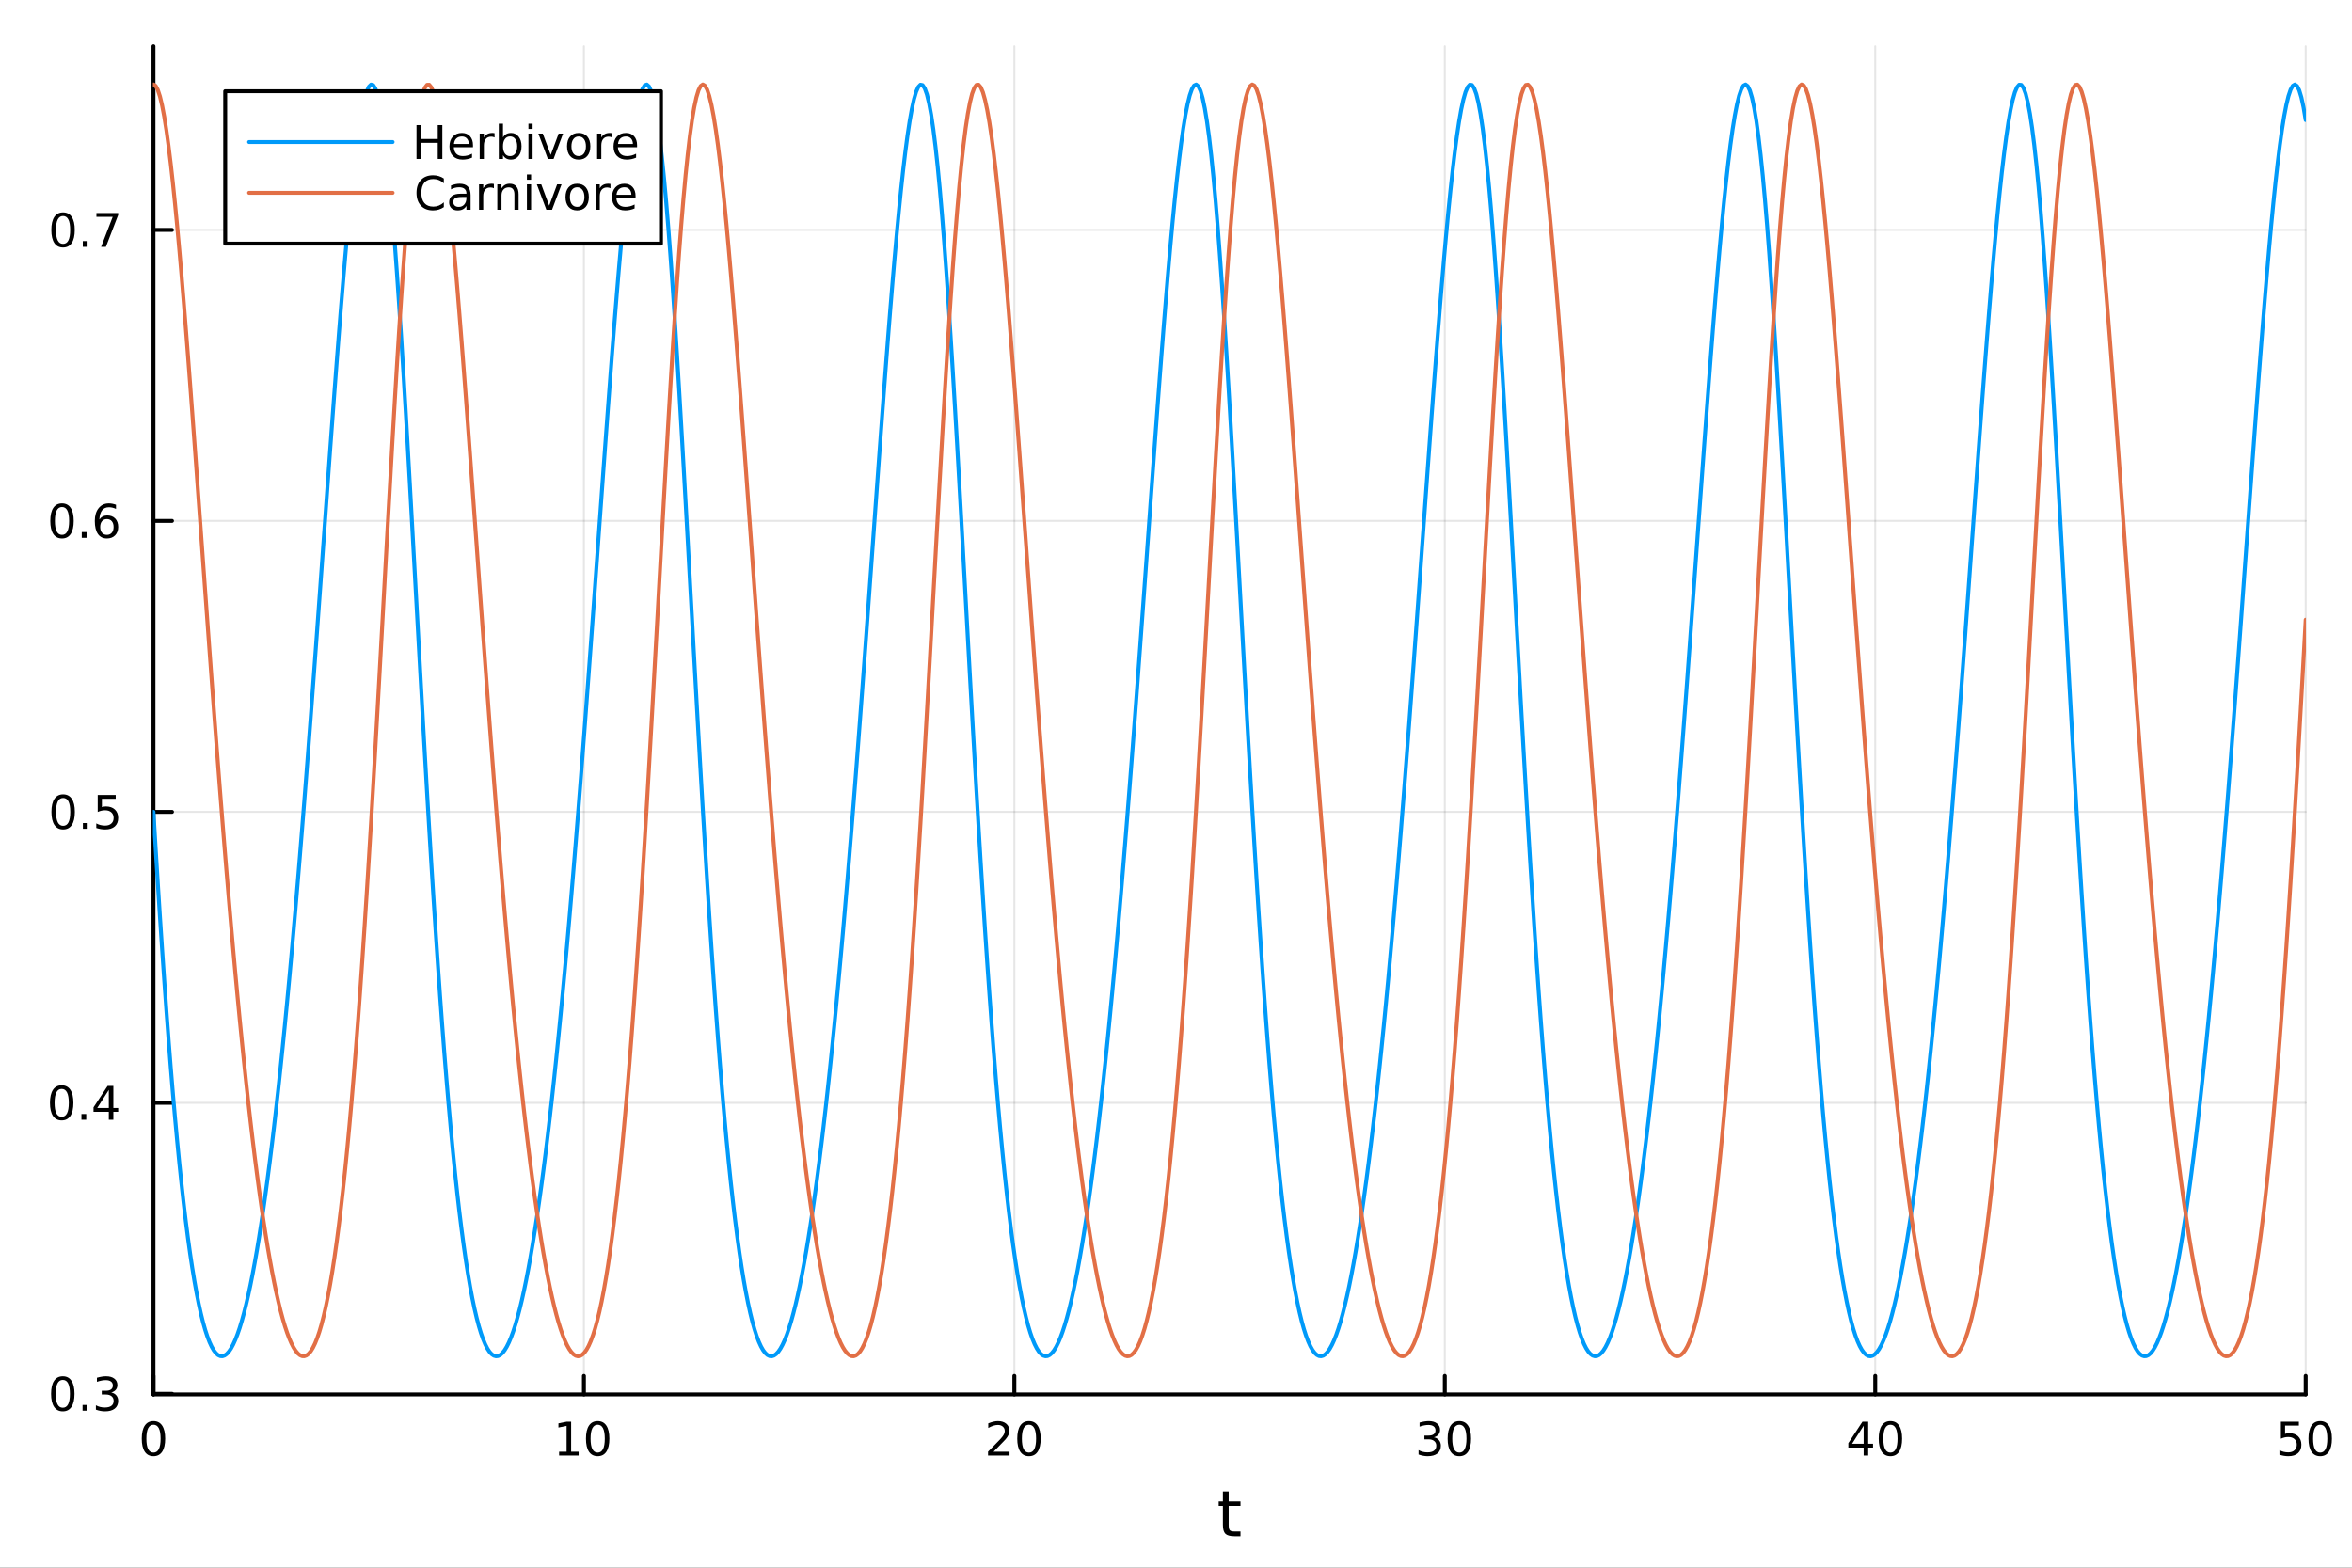 <?xml version="1.0" encoding="utf-8"?>
<svg xmlns="http://www.w3.org/2000/svg" xmlns:xlink="http://www.w3.org/1999/xlink" width="600" height="400" viewBox="0 0 2400 1600">
<rect x="0" y="0" width="2400" height="1600" fill="#333333" stroke="none"/>
<defs>
  <clipPath id="clip810">
    <rect x="0" y="0" width="2400" height="1600"/>
  </clipPath>
</defs>
<path clip-path="url(#clip810)" d="M0 1600 L2400 1600 L2400 0 L0 0  Z" fill="#ffffff" fill-rule="evenodd" fill-opacity="1"/>
<defs>
  <clipPath id="clip811">
    <rect x="480" y="0" width="1681" height="1600"/>
  </clipPath>
</defs>
<path clip-path="url(#clip810)" d="M156.598 1423.18 L2352.76 1423.18 L2352.76 47.244 L156.598 47.244  Z" fill="#ffffff" fill-rule="evenodd" fill-opacity="1"/>
<defs>
  <clipPath id="clip812">
    <rect x="156" y="47" width="2197" height="1377"/>
  </clipPath>
</defs>
<polyline clip-path="url(#clip812)" style="stroke:#000000; stroke-linecap:round; stroke-linejoin:round; stroke-width:2; stroke-opacity:0.1; fill:none" points="156.598,1423.18 156.598,47.244 "/>
<polyline clip-path="url(#clip812)" style="stroke:#000000; stroke-linecap:round; stroke-linejoin:round; stroke-width:2; stroke-opacity:0.1; fill:none" points="595.83,1423.18 595.83,47.244 "/>
<polyline clip-path="url(#clip812)" style="stroke:#000000; stroke-linecap:round; stroke-linejoin:round; stroke-width:2; stroke-opacity:0.1; fill:none" points="1035.06,1423.18 1035.06,47.244 "/>
<polyline clip-path="url(#clip812)" style="stroke:#000000; stroke-linecap:round; stroke-linejoin:round; stroke-width:2; stroke-opacity:0.1; fill:none" points="1474.29,1423.18 1474.29,47.244 "/>
<polyline clip-path="url(#clip812)" style="stroke:#000000; stroke-linecap:round; stroke-linejoin:round; stroke-width:2; stroke-opacity:0.1; fill:none" points="1913.52,1423.18 1913.52,47.244 "/>
<polyline clip-path="url(#clip812)" style="stroke:#000000; stroke-linecap:round; stroke-linejoin:round; stroke-width:2; stroke-opacity:0.1; fill:none" points="2352.76,1423.18 2352.76,47.244 "/>
<polyline clip-path="url(#clip810)" style="stroke:#000000; stroke-linecap:round; stroke-linejoin:round; stroke-width:4; stroke-opacity:1; fill:none" points="156.598,1423.18 2352.76,1423.18 "/>
<polyline clip-path="url(#clip810)" style="stroke:#000000; stroke-linecap:round; stroke-linejoin:round; stroke-width:4; stroke-opacity:1; fill:none" points="156.598,1423.18 156.598,1404.28 "/>
<polyline clip-path="url(#clip810)" style="stroke:#000000; stroke-linecap:round; stroke-linejoin:round; stroke-width:4; stroke-opacity:1; fill:none" points="595.83,1423.18 595.83,1404.28 "/>
<polyline clip-path="url(#clip810)" style="stroke:#000000; stroke-linecap:round; stroke-linejoin:round; stroke-width:4; stroke-opacity:1; fill:none" points="1035.06,1423.18 1035.06,1404.28 "/>
<polyline clip-path="url(#clip810)" style="stroke:#000000; stroke-linecap:round; stroke-linejoin:round; stroke-width:4; stroke-opacity:1; fill:none" points="1474.29,1423.18 1474.29,1404.28 "/>
<polyline clip-path="url(#clip810)" style="stroke:#000000; stroke-linecap:round; stroke-linejoin:round; stroke-width:4; stroke-opacity:1; fill:none" points="1913.52,1423.18 1913.52,1404.28 "/>
<polyline clip-path="url(#clip810)" style="stroke:#000000; stroke-linecap:round; stroke-linejoin:round; stroke-width:4; stroke-opacity:1; fill:none" points="2352.76,1423.18 2352.76,1404.28 "/>
<path clip-path="url(#clip810)" d="M156.598 1454.1 Q152.987 1454.1 151.158 1457.66 Q149.353 1461.2 149.353 1468.33 Q149.353 1475.44 151.158 1479.01 Q152.987 1482.55 156.598 1482.55 Q160.232 1482.55 162.038 1479.01 Q163.867 1475.44 163.867 1468.33 Q163.867 1461.2 162.038 1457.66 Q160.232 1454.1 156.598 1454.1 M156.598 1450.39 Q162.408 1450.39 165.464 1455 Q168.543 1459.58 168.543 1468.33 Q168.543 1477.06 165.464 1481.67 Q162.408 1486.25 156.598 1486.25 Q150.788 1486.25 147.709 1481.67 Q144.654 1477.06 144.654 1468.33 Q144.654 1459.58 147.709 1455 Q150.788 1450.39 156.598 1450.39 Z" fill="#000000" fill-rule="nonzero" fill-opacity="1" /><path clip-path="url(#clip810)" d="M570.517 1481.64 L578.156 1481.64 L578.156 1455.28 L569.846 1456.95 L569.846 1452.69 L578.11 1451.02 L582.786 1451.02 L582.786 1481.64 L590.425 1481.64 L590.425 1485.58 L570.517 1485.58 L570.517 1481.64 Z" fill="#000000" fill-rule="nonzero" fill-opacity="1" /><path clip-path="url(#clip810)" d="M609.869 1454.1 Q606.258 1454.1 604.429 1457.66 Q602.624 1461.2 602.624 1468.33 Q602.624 1475.44 604.429 1479.01 Q606.258 1482.55 609.869 1482.55 Q613.503 1482.55 615.309 1479.01 Q617.138 1475.44 617.138 1468.33 Q617.138 1461.2 615.309 1457.66 Q613.503 1454.1 609.869 1454.1 M609.869 1450.39 Q615.679 1450.39 618.735 1455 Q621.813 1459.58 621.813 1468.33 Q621.813 1477.06 618.735 1481.67 Q615.679 1486.25 609.869 1486.25 Q604.059 1486.25 600.98 1481.67 Q597.925 1477.06 597.925 1468.33 Q597.925 1459.58 600.98 1455 Q604.059 1450.39 609.869 1450.39 Z" fill="#000000" fill-rule="nonzero" fill-opacity="1" /><path clip-path="url(#clip810)" d="M1013.83 1481.64 L1030.15 1481.64 L1030.15 1485.58 L1008.21 1485.58 L1008.21 1481.64 Q1010.87 1478.89 1015.45 1474.26 Q1020.06 1469.61 1021.24 1468.27 Q1023.49 1465.74 1024.37 1464.01 Q1025.27 1462.25 1025.27 1460.56 Q1025.27 1457.8 1023.33 1456.07 Q1021.4 1454.33 1018.3 1454.33 Q1016.1 1454.33 1013.65 1455.09 Q1011.22 1455.86 1008.44 1457.41 L1008.44 1452.69 Q1011.27 1451.55 1013.72 1450.97 Q1016.17 1450.39 1018.21 1450.39 Q1023.58 1450.39 1026.77 1453.08 Q1029.97 1455.77 1029.97 1460.26 Q1029.97 1462.39 1029.16 1464.31 Q1028.37 1466.2 1026.27 1468.8 Q1025.69 1469.47 1022.58 1472.69 Q1019.48 1475.88 1013.83 1481.64 Z" fill="#000000" fill-rule="nonzero" fill-opacity="1" /><path clip-path="url(#clip810)" d="M1049.97 1454.1 Q1046.36 1454.1 1044.53 1457.66 Q1042.72 1461.2 1042.72 1468.33 Q1042.72 1475.44 1044.53 1479.01 Q1046.36 1482.55 1049.97 1482.55 Q1053.6 1482.55 1055.41 1479.01 Q1057.24 1475.44 1057.24 1468.33 Q1057.24 1461.2 1055.41 1457.66 Q1053.6 1454.1 1049.97 1454.1 M1049.97 1450.39 Q1055.78 1450.39 1058.83 1455 Q1061.91 1459.58 1061.91 1468.33 Q1061.91 1477.06 1058.83 1481.67 Q1055.78 1486.25 1049.97 1486.25 Q1044.16 1486.25 1041.08 1481.67 Q1038.02 1477.06 1038.02 1468.33 Q1038.02 1459.58 1041.08 1455 Q1044.16 1450.39 1049.97 1450.39 Z" fill="#000000" fill-rule="nonzero" fill-opacity="1" /><path clip-path="url(#clip810)" d="M1463.14 1466.95 Q1466.49 1467.66 1468.37 1469.93 Q1470.27 1472.2 1470.27 1475.53 Q1470.27 1480.65 1466.75 1483.45 Q1463.23 1486.25 1456.75 1486.25 Q1454.57 1486.25 1452.26 1485.81 Q1449.96 1485.39 1447.51 1484.54 L1447.51 1480.02 Q1449.46 1481.16 1451.77 1481.74 Q1454.08 1482.32 1456.61 1482.32 Q1461.01 1482.32 1463.3 1480.58 Q1465.61 1478.84 1465.61 1475.53 Q1465.61 1472.48 1463.46 1470.77 Q1461.33 1469.03 1457.51 1469.03 L1453.48 1469.03 L1453.48 1465.19 L1457.7 1465.19 Q1461.14 1465.19 1462.97 1463.82 Q1464.8 1462.43 1464.8 1459.84 Q1464.8 1457.18 1462.9 1455.77 Q1461.03 1454.33 1457.51 1454.33 Q1455.59 1454.33 1453.39 1454.75 Q1451.19 1455.16 1448.55 1456.04 L1448.55 1451.88 Q1451.21 1451.14 1453.53 1450.77 Q1455.87 1450.39 1457.93 1450.39 Q1463.25 1450.39 1466.35 1452.83 Q1469.45 1455.23 1469.45 1459.35 Q1469.45 1462.22 1467.81 1464.21 Q1466.17 1466.18 1463.14 1466.95 Z" fill="#000000" fill-rule="nonzero" fill-opacity="1" /><path clip-path="url(#clip810)" d="M1489.13 1454.1 Q1485.52 1454.1 1483.69 1457.66 Q1481.89 1461.2 1481.89 1468.33 Q1481.89 1475.44 1483.69 1479.01 Q1485.52 1482.55 1489.13 1482.55 Q1492.76 1482.55 1494.57 1479.01 Q1496.4 1475.44 1496.4 1468.33 Q1496.4 1461.2 1494.57 1457.66 Q1492.76 1454.1 1489.13 1454.1 M1489.13 1450.39 Q1494.94 1450.39 1498 1455 Q1501.08 1459.58 1501.08 1468.33 Q1501.08 1477.06 1498 1481.67 Q1494.94 1486.25 1489.13 1486.25 Q1483.32 1486.25 1480.24 1481.67 Q1477.19 1477.06 1477.19 1468.33 Q1477.19 1459.58 1480.24 1455 Q1483.32 1450.39 1489.13 1450.39 Z" fill="#000000" fill-rule="nonzero" fill-opacity="1" /><path clip-path="url(#clip810)" d="M1901.7 1455.09 L1889.89 1473.54 L1901.7 1473.54 L1901.7 1455.09 M1900.47 1451.02 L1906.35 1451.02 L1906.35 1473.54 L1911.28 1473.54 L1911.28 1477.43 L1906.35 1477.43 L1906.35 1485.58 L1901.7 1485.58 L1901.7 1477.43 L1886.09 1477.43 L1886.09 1472.92 L1900.47 1451.02 Z" fill="#000000" fill-rule="nonzero" fill-opacity="1" /><path clip-path="url(#clip810)" d="M1929.01 1454.1 Q1925.4 1454.1 1923.57 1457.66 Q1921.77 1461.2 1921.77 1468.33 Q1921.77 1475.44 1923.57 1479.01 Q1925.4 1482.55 1929.01 1482.55 Q1932.64 1482.55 1934.45 1479.01 Q1936.28 1475.44 1936.28 1468.33 Q1936.28 1461.2 1934.45 1457.66 Q1932.64 1454.1 1929.01 1454.1 M1929.01 1450.39 Q1934.82 1450.39 1937.88 1455 Q1940.95 1459.58 1940.95 1468.33 Q1940.95 1477.06 1937.88 1481.67 Q1934.82 1486.25 1929.01 1486.25 Q1923.2 1486.25 1920.12 1481.67 Q1917.07 1477.06 1917.07 1468.33 Q1917.07 1459.58 1920.12 1455 Q1923.2 1450.39 1929.01 1450.39 Z" fill="#000000" fill-rule="nonzero" fill-opacity="1" /><path clip-path="url(#clip810)" d="M2327.46 1451.02 L2345.81 1451.02 L2345.81 1454.96 L2331.74 1454.96 L2331.74 1463.43 Q2332.76 1463.08 2333.77 1462.92 Q2334.79 1462.73 2335.81 1462.73 Q2341.6 1462.73 2344.98 1465.9 Q2348.36 1469.08 2348.36 1474.49 Q2348.36 1480.07 2344.89 1483.17 Q2341.41 1486.25 2335.09 1486.25 Q2332.92 1486.25 2330.65 1485.88 Q2328.4 1485.51 2326 1484.77 L2326 1480.07 Q2328.08 1481.2 2330.3 1481.76 Q2332.52 1482.32 2335 1482.32 Q2339.01 1482.32 2341.34 1480.21 Q2343.68 1478.1 2343.68 1474.49 Q2343.68 1470.88 2341.34 1468.77 Q2339.01 1466.67 2335 1466.67 Q2333.13 1466.67 2331.25 1467.08 Q2329.4 1467.5 2327.46 1468.38 L2327.46 1451.02 Z" fill="#000000" fill-rule="nonzero" fill-opacity="1" /><path clip-path="url(#clip810)" d="M2367.57 1454.1 Q2363.96 1454.1 2362.13 1457.66 Q2360.33 1461.2 2360.33 1468.33 Q2360.33 1475.44 2362.13 1479.01 Q2363.96 1482.55 2367.57 1482.55 Q2371.2 1482.55 2373.01 1479.01 Q2374.84 1475.44 2374.84 1468.33 Q2374.84 1461.2 2373.01 1457.66 Q2371.2 1454.1 2367.57 1454.1 M2367.57 1450.39 Q2373.38 1450.39 2376.44 1455 Q2379.52 1459.58 2379.52 1468.33 Q2379.52 1477.06 2376.44 1481.67 Q2373.38 1486.25 2367.57 1486.25 Q2361.76 1486.25 2358.68 1481.67 Q2355.63 1477.06 2355.63 1468.33 Q2355.63 1459.58 2358.68 1455 Q2361.76 1450.39 2367.57 1450.39 Z" fill="#000000" fill-rule="nonzero" fill-opacity="1" /><path clip-path="url(#clip810)" d="M1253.74 1522.27 L1253.74 1532.4 L1265.8 1532.4 L1265.8 1536.95 L1253.74 1536.95 L1253.74 1556.3 Q1253.74 1560.66 1254.92 1561.9 Q1256.13 1563.14 1259.79 1563.14 L1265.8 1563.14 L1265.8 1568.04 L1259.79 1568.04 Q1253.01 1568.04 1250.43 1565.53 Q1247.85 1562.98 1247.85 1556.3 L1247.85 1536.95 L1243.55 1536.95 L1243.55 1532.4 L1247.85 1532.4 L1247.85 1522.27 L1253.74 1522.27 Z" fill="#000000" fill-rule="nonzero" fill-opacity="1" /><polyline clip-path="url(#clip812)" style="stroke:#000000; stroke-linecap:round; stroke-linejoin:round; stroke-width:2; stroke-opacity:0.1; fill:none" points="156.598,1422.53 2352.76,1422.53 "/>
<polyline clip-path="url(#clip812)" style="stroke:#000000; stroke-linecap:round; stroke-linejoin:round; stroke-width:2; stroke-opacity:0.1; fill:none" points="156.598,1125.56 2352.76,1125.56 "/>
<polyline clip-path="url(#clip812)" style="stroke:#000000; stroke-linecap:round; stroke-linejoin:round; stroke-width:2; stroke-opacity:0.1; fill:none" points="156.598,828.598 2352.76,828.598 "/>
<polyline clip-path="url(#clip812)" style="stroke:#000000; stroke-linecap:round; stroke-linejoin:round; stroke-width:2; stroke-opacity:0.1; fill:none" points="156.598,531.633 2352.76,531.633 "/>
<polyline clip-path="url(#clip812)" style="stroke:#000000; stroke-linecap:round; stroke-linejoin:round; stroke-width:2; stroke-opacity:0.1; fill:none" points="156.598,234.668 2352.76,234.668 "/>
<polyline clip-path="url(#clip810)" style="stroke:#000000; stroke-linecap:round; stroke-linejoin:round; stroke-width:4; stroke-opacity:1; fill:none" points="156.598,1423.18 156.598,47.244 "/>
<polyline clip-path="url(#clip810)" style="stroke:#000000; stroke-linecap:round; stroke-linejoin:round; stroke-width:4; stroke-opacity:1; fill:none" points="156.598,1422.53 175.496,1422.53 "/>
<polyline clip-path="url(#clip810)" style="stroke:#000000; stroke-linecap:round; stroke-linejoin:round; stroke-width:4; stroke-opacity:1; fill:none" points="156.598,1125.56 175.496,1125.56 "/>
<polyline clip-path="url(#clip810)" style="stroke:#000000; stroke-linecap:round; stroke-linejoin:round; stroke-width:4; stroke-opacity:1; fill:none" points="156.598,828.598 175.496,828.598 "/>
<polyline clip-path="url(#clip810)" style="stroke:#000000; stroke-linecap:round; stroke-linejoin:round; stroke-width:4; stroke-opacity:1; fill:none" points="156.598,531.633 175.496,531.633 "/>
<polyline clip-path="url(#clip810)" style="stroke:#000000; stroke-linecap:round; stroke-linejoin:round; stroke-width:4; stroke-opacity:1; fill:none" points="156.598,234.668 175.496,234.668 "/>
<path clip-path="url(#clip810)" d="M64.071 1408.33 Q60.46 1408.33 58.631 1411.89 Q56.825 1415.43 56.825 1422.56 Q56.825 1429.67 58.631 1433.23 Q60.46 1436.78 64.071 1436.78 Q67.705 1436.78 69.51 1433.23 Q71.339 1429.67 71.339 1422.56 Q71.339 1415.43 69.51 1411.89 Q67.705 1408.33 64.071 1408.33 M64.071 1404.62 Q69.881 1404.62 72.936 1409.23 Q76.015 1413.81 76.015 1422.56 Q76.015 1431.29 72.936 1435.9 Q69.881 1440.48 64.071 1440.48 Q58.261 1440.48 55.182 1435.9 Q52.126 1431.29 52.126 1422.56 Q52.126 1413.81 55.182 1409.23 Q58.261 1404.62 64.071 1404.62 Z" fill="#000000" fill-rule="nonzero" fill-opacity="1" /><path clip-path="url(#clip810)" d="M84.233 1433.93 L89.117 1433.93 L89.117 1439.81 L84.233 1439.81 L84.233 1433.93 Z" fill="#000000" fill-rule="nonzero" fill-opacity="1" /><path clip-path="url(#clip810)" d="M113.469 1421.17 Q116.825 1421.89 118.7 1424.16 Q120.598 1426.43 120.598 1429.76 Q120.598 1434.88 117.08 1437.68 Q113.561 1440.48 107.08 1440.48 Q104.904 1440.48 102.589 1440.04 Q100.297 1439.62 97.844 1438.77 L97.844 1434.25 Q99.788 1435.39 102.103 1435.97 Q104.418 1436.54 106.941 1436.54 Q111.339 1436.54 113.631 1434.81 Q115.945 1433.07 115.945 1429.76 Q115.945 1426.71 113.793 1424.99 Q111.663 1423.26 107.844 1423.26 L103.816 1423.26 L103.816 1419.41 L108.029 1419.41 Q111.478 1419.41 113.307 1418.05 Q115.135 1416.66 115.135 1414.07 Q115.135 1411.41 113.237 1409.99 Q111.362 1408.56 107.844 1408.56 Q105.922 1408.56 103.723 1408.97 Q101.524 1409.39 98.885 1410.27 L98.885 1406.1 Q101.547 1405.36 103.862 1404.99 Q106.2 1404.62 108.26 1404.62 Q113.584 1404.62 116.686 1407.05 Q119.788 1409.46 119.788 1413.58 Q119.788 1416.45 118.145 1418.44 Q116.501 1420.41 113.469 1421.17 Z" fill="#000000" fill-rule="nonzero" fill-opacity="1" /><path clip-path="url(#clip810)" d="M62.937 1111.36 Q59.325 1111.36 57.497 1114.93 Q55.691 1118.47 55.691 1125.6 Q55.691 1132.7 57.497 1136.27 Q59.325 1139.81 62.937 1139.81 Q66.571 1139.81 68.376 1136.27 Q70.205 1132.7 70.205 1125.6 Q70.205 1118.47 68.376 1114.93 Q66.571 1111.36 62.937 1111.36 M62.937 1107.66 Q68.747 1107.66 71.802 1112.26 Q74.881 1116.85 74.881 1125.6 Q74.881 1134.32 71.802 1138.93 Q68.747 1143.51 62.937 1143.51 Q57.126 1143.51 54.048 1138.93 Q50.992 1134.32 50.992 1125.6 Q50.992 1116.85 54.048 1112.26 Q57.126 1107.66 62.937 1107.66 Z" fill="#000000" fill-rule="nonzero" fill-opacity="1" /><path clip-path="url(#clip810)" d="M83.098 1136.96 L87.983 1136.96 L87.983 1142.84 L83.098 1142.84 L83.098 1136.96 Z" fill="#000000" fill-rule="nonzero" fill-opacity="1" /><path clip-path="url(#clip810)" d="M111.015 1112.36 L99.21 1130.81 L111.015 1130.81 L111.015 1112.36 M109.788 1108.28 L115.668 1108.28 L115.668 1130.81 L120.598 1130.81 L120.598 1134.69 L115.668 1134.69 L115.668 1142.84 L111.015 1142.84 L111.015 1134.69 L95.413 1134.69 L95.413 1130.18 L109.788 1108.28 Z" fill="#000000" fill-rule="nonzero" fill-opacity="1" /><path clip-path="url(#clip810)" d="M64.418 814.397 Q60.807 814.397 58.978 817.962 Q57.173 821.503 57.173 828.633 Q57.173 835.739 58.978 839.304 Q60.807 842.846 64.418 842.846 Q68.052 842.846 69.858 839.304 Q71.686 835.739 71.686 828.633 Q71.686 821.503 69.858 817.962 Q68.052 814.397 64.418 814.397 M64.418 810.693 Q70.228 810.693 73.284 815.3 Q76.362 819.883 76.362 828.633 Q76.362 837.36 73.284 841.966 Q70.228 846.549 64.418 846.549 Q58.608 846.549 55.529 841.966 Q52.474 837.36 52.474 828.633 Q52.474 819.883 55.529 815.3 Q58.608 810.693 64.418 810.693 Z" fill="#000000" fill-rule="nonzero" fill-opacity="1" /><path clip-path="url(#clip810)" d="M84.58 839.999 L89.464 839.999 L89.464 845.878 L84.58 845.878 L84.58 839.999 Z" fill="#000000" fill-rule="nonzero" fill-opacity="1" /><path clip-path="url(#clip810)" d="M99.696 811.318 L118.052 811.318 L118.052 815.253 L103.978 815.253 L103.978 823.725 Q104.996 823.378 106.015 823.216 Q107.033 823.031 108.052 823.031 Q113.839 823.031 117.219 826.202 Q120.598 829.374 120.598 834.79 Q120.598 840.369 117.126 843.471 Q113.654 846.549 107.334 846.549 Q105.159 846.549 102.89 846.179 Q100.645 845.809 98.237 845.068 L98.237 840.369 Q100.321 841.503 102.543 842.059 Q104.765 842.614 107.242 842.614 Q111.246 842.614 113.584 840.508 Q115.922 838.401 115.922 834.79 Q115.922 831.179 113.584 829.073 Q111.246 826.966 107.242 826.966 Q105.367 826.966 103.492 827.383 Q101.64 827.799 99.696 828.679 L99.696 811.318 Z" fill="#000000" fill-rule="nonzero" fill-opacity="1" /><path clip-path="url(#clip810)" d="M63.261 517.432 Q59.65 517.432 57.821 520.997 Q56.015 524.538 56.015 531.668 Q56.015 538.774 57.821 542.339 Q59.65 545.881 63.261 545.881 Q66.895 545.881 68.7 542.339 Q70.529 538.774 70.529 531.668 Q70.529 524.538 68.7 520.997 Q66.895 517.432 63.261 517.432 M63.261 513.728 Q69.071 513.728 72.126 518.335 Q75.205 522.918 75.205 531.668 Q75.205 540.395 72.126 545.001 Q69.071 549.584 63.261 549.584 Q57.45 549.584 54.372 545.001 Q51.316 540.395 51.316 531.668 Q51.316 522.918 54.372 518.335 Q57.45 513.728 63.261 513.728 Z" fill="#000000" fill-rule="nonzero" fill-opacity="1" /><path clip-path="url(#clip810)" d="M83.422 543.034 L88.307 543.034 L88.307 548.913 L83.422 548.913 L83.422 543.034 Z" fill="#000000" fill-rule="nonzero" fill-opacity="1" /><path clip-path="url(#clip810)" d="M109.071 529.77 Q105.922 529.77 104.071 531.922 Q102.242 534.075 102.242 537.825 Q102.242 541.552 104.071 543.728 Q105.922 545.881 109.071 545.881 Q112.219 545.881 114.047 543.728 Q115.899 541.552 115.899 537.825 Q115.899 534.075 114.047 531.922 Q112.219 529.77 109.071 529.77 M118.353 515.117 L118.353 519.376 Q116.594 518.543 114.788 518.103 Q113.006 517.663 111.246 517.663 Q106.617 517.663 104.163 520.788 Q101.733 523.913 101.385 530.233 Q102.751 528.219 104.811 527.154 Q106.871 526.066 109.348 526.066 Q114.557 526.066 117.566 529.237 Q120.598 532.385 120.598 537.825 Q120.598 543.149 117.45 546.367 Q114.302 549.584 109.071 549.584 Q103.075 549.584 99.904 545.001 Q96.733 540.395 96.733 531.668 Q96.733 523.473 100.621 518.612 Q104.51 513.728 111.061 513.728 Q112.82 513.728 114.603 514.075 Q116.408 514.423 118.353 515.117 Z" fill="#000000" fill-rule="nonzero" fill-opacity="1" /><path clip-path="url(#clip810)" d="M64.325 220.467 Q60.714 220.467 58.886 224.032 Q57.08 227.573 57.08 234.703 Q57.08 241.809 58.886 245.374 Q60.714 248.916 64.325 248.916 Q67.96 248.916 69.765 245.374 Q71.594 241.809 71.594 234.703 Q71.594 227.573 69.765 224.032 Q67.96 220.467 64.325 220.467 M64.325 216.763 Q70.135 216.763 73.191 221.37 Q76.27 225.953 76.27 234.703 Q76.27 243.43 73.191 248.036 Q70.135 252.619 64.325 252.619 Q58.515 252.619 55.437 248.036 Q52.381 243.43 52.381 234.703 Q52.381 225.953 55.437 221.37 Q58.515 216.763 64.325 216.763 Z" fill="#000000" fill-rule="nonzero" fill-opacity="1" /><path clip-path="url(#clip810)" d="M84.487 246.069 L89.371 246.069 L89.371 251.948 L84.487 251.948 L84.487 246.069 Z" fill="#000000" fill-rule="nonzero" fill-opacity="1" /><path clip-path="url(#clip810)" d="M98.376 217.388 L120.598 217.388 L120.598 219.379 L108.052 251.948 L103.168 251.948 L114.973 221.323 L98.376 221.323 L98.376 217.388 Z" fill="#000000" fill-rule="nonzero" fill-opacity="1" /><polyline clip-path="url(#clip812)" style="stroke:#009af9; stroke-linecap:round; stroke-linejoin:round; stroke-width:4; stroke-opacity:1; fill:none" points="156.598,828.598 158.797,865.272 160.995,900.91 163.193,935.419 165.392,968.725 167.59,1000.76 169.788,1031.49 171.987,1060.87 174.185,1088.88 176.383,1115.5 178.582,1140.73 180.78,1164.57 182.979,1187.03 185.177,1208.13 187.375,1227.88 189.574,1246.31 191.772,1263.44 193.97,1279.3 196.169,1293.91 198.367,1307.32 200.565,1319.54 202.764,1330.61 204.962,1340.56 207.16,1349.41 209.359,1357.2 211.557,1363.95 213.755,1369.69 215.954,1374.45 218.152,1378.24 220.351,1381.09 222.549,1383.02 224.747,1384.05 226.946,1384.2 229.144,1383.48 231.342,1381.91 233.541,1379.51 235.739,1376.28 237.937,1372.24 240.136,1367.39 242.334,1361.75 244.532,1355.33 246.731,1348.12 248.929,1340.15 251.128,1331.4 253.326,1321.9 255.524,1311.63 257.723,1300.61 259.921,1288.83 262.119,1276.3 264.318,1263.02 266.516,1249 268.714,1234.23 270.913,1218.72 273.111,1202.46 275.309,1185.46 277.508,1167.73 279.706,1149.26 281.905,1130.06 284.103,1110.14 286.301,1089.49 288.5,1068.13 290.698,1046.07 292.896,1023.3 295.095,999.852 297.293,975.729 299.491,950.949 301.69,925.529 303.888,899.488 306.086,872.851 308.285,845.643 310.483,817.894 312.682,789.638 314.88,760.913 317.078,731.76 319.277,702.226 321.475,672.362 323.673,642.225 325.872,611.876 328.07,581.383 330.268,550.82 332.467,520.267 334.665,489.81 336.863,459.543 339.062,429.565 341.26,399.983 343.458,370.912 345.657,342.471 347.855,314.786 350.054,287.991 352.252,262.222 354.45,237.623 356.649,214.339 358.847,192.52 361.045,172.317 363.244,153.88 365.442,137.361 367.64,122.906 369.839,110.659 372.037,100.754 374.235,93.318 376.434,88.466 378.632,86.298 380.831,86.898 383.029,90.331 385.227,96.641 387.426,105.85 389.624,117.956 391.822,132.932 394.021,150.727 396.219,171.262 398.417,194.433 400.616,220.11 402.814,248.141 405.012,278.352 407.211,310.551 409.409,344.529 411.608,380.066 413.806,416.935 416.004,454.9 418.203,493.727 420.401,533.181 422.599,573.035 424.798,613.066 426.996,653.064 429.194,692.83 431.393,732.182 433.591,770.954 435.789,808.995 437.988,846.17 440.186,882.363 442.385,917.474 444.583,951.418 446.781,984.127 448.98,1015.55 451.178,1045.64 453.376,1074.36 455.575,1101.71 457.773,1127.67 459.971,1152.24 462.17,1175.43 464.368,1197.24 466.566,1217.69 468.765,1236.81 470.963,1254.62 473.162,1271.14 475.36,1286.4 477.558,1300.44 479.757,1313.28 481.955,1324.95 484.153,1335.48 486.352,1344.9 488.55,1353.25 490.748,1360.54 492.947,1366.81 495.145,1372.08 497.343,1376.37 499.542,1379.71 501.74,1382.12 503.938,1383.62 506.137,1384.23 508.335,1383.96 510.534,1382.84 512.732,1380.87 514.93,1378.07 517.129,1374.46 519.327,1370.03 521.525,1364.81 523.724,1358.79 525.922,1352 528.12,1344.43 530.319,1336.08 532.517,1326.98 534.715,1317.11 536.914,1306.48 539.112,1295.1 541.311,1282.96 543.509,1270.08 545.707,1256.45 547.906,1242.07 550.104,1226.94 552.302,1211.07 554.501,1194.47 556.699,1177.12 558.897,1159.04 561.096,1140.22 563.294,1120.67 565.492,1100.41 567.691,1079.42 569.889,1057.72 572.088,1035.32 574.286,1012.23 576.484,988.458 578.683,964.02 580.881,938.933 583.079,913.215 585.278,886.888 587.476,859.976 589.674,832.508 591.873,804.514 594.071,776.03 596.269,747.096 598.468,717.755 600.666,688.057 602.865,658.054 605.063,627.806 607.261,597.377 609.46,566.839 611.658,536.268 613.856,505.746 616.055,475.361 618.253,445.21 620.451,415.398 622.65,386.038 624.848,357.246 627.046,329.148 629.245,301.871 631.443,275.551 633.641,250.326 635.84,226.339 638.038,203.738 640.237,182.673 642.435,163.295 644.633,145.755 646.832,130.203 649.03,116.785 651.228,105.64 653.427,96.899 655.625,90.685 657.823,87.104 660.022,86.249 662.22,88.194 664.418,92.996 666.617,100.687 668.815,111.277 671.014,124.754 673.212,141.077 675.41,160.182 677.609,181.979 679.807,206.354 682.005,233.166 684.204,262.254 686.402,293.433 688.6,326.503 690.799,361.25 692.997,397.448 695.195,434.867 697.394,473.271 699.592,512.423 701.791,552.093 703.989,592.056 706.187,632.094 708.386,672.004 710.584,711.595 712.782,750.692 714.981,789.134 717.179,826.779 719.377,863.501 721.576,899.192 723.774,933.759 725.972,967.125 728.171,999.228 730.369,1030.02 732.568,1059.47 734.766,1087.54 736.964,1114.23 739.163,1139.53 741.361,1163.44 743.559,1185.97 745.758,1207.13 747.956,1226.95 750.154,1245.44 752.353,1262.63 754.551,1278.55 756.749,1293.23 758.948,1306.69 761.146,1318.97 763.344,1330.1 765.543,1340.1 767.741,1349.01 769.94,1356.85 772.138,1363.65 774.336,1369.44 776.535,1374.24 778.733,1378.08 780.931,1380.97 783.13,1382.95 785.328,1384.02 787.526,1384.21 789.725,1383.54 791.923,1382.01 794.121,1379.65 796.32,1376.46 798.518,1372.45 800.717,1367.65 802.915,1362.05 805.113,1355.66 807.312,1348.5 809.51,1340.56 811.708,1331.85 813.907,1322.38 816.105,1312.15 818.303,1301.16 820.502,1289.42 822.7,1276.93 824.898,1263.69 827.097,1249.71 829.295,1234.97 831.494,1219.49 833.692,1203.27 835.89,1186.31 838.089,1168.62 840.287,1150.18 842.485,1131.02 844.684,1111.13 846.882,1090.52 849.08,1069.19 851.279,1047.16 853.477,1024.43 855.675,1001.02 857.874,976.925 860.072,952.177 862.271,926.787 864.469,900.777 866.667,874.169 868.866,846.989 871.064,819.266 873.262,791.033 875.461,762.324 877.659,733.18 879.857,703.65 882.056,673.789 884.254,643.653 886.452,613.308 888.651,582.821 890.849,552.266 893.048,521.72 895.246,491.27 897.444,461.007 899.643,431.028 901.841,401.438 904.039,372.35 906.238,343.883 908.436,316.163 910.634,289.323 912.833,263.501 915.031,238.84 917.229,215.489 919.428,193.596 921.626,173.315 923.824,154.796 926.023,138.189 928.221,123.641 930.42,111.294 932.618,101.28 934.816,93.725 937.015,88.743 939.213,86.432 941.411,86.879 943.61,90.149 945.808,96.292 948.006,105.332 950.205,117.274 952.403,132.093 954.601,149.739 956.8,170.132 958.998,193.166 961.197,218.713 963.395,246.622 965.593,276.72 967.792,308.817 969.99,342.706 972.188,378.167 974.387,414.97 976.585,452.882 978.783,491.668 980.982,531.092 983.18,570.927 985.378,610.95 987.577,650.952 989.775,690.734 991.974,730.112 994.172,768.917 996.37,806.999 998.569,844.223 1000.77,880.47 1002.97,915.64 1005.16,949.648 1007.36,982.424 1009.56,1013.91 1011.76,1044.07 1013.96,1072.87 1016.16,1100.29 1018.35,1126.33 1020.55,1150.97 1022.75,1174.22 1024.95,1196.11 1027.15,1216.63 1029.35,1235.82 1031.54,1253.7 1033.74,1270.29 1035.94,1285.62 1038.14,1299.72 1040.34,1312.62 1042.54,1324.35 1044.73,1334.94 1046.93,1344.42 1049.13,1352.82 1051.33,1360.17 1053.53,1366.49 1055.73,1371.81 1057.92,1376.15 1060.12,1379.54 1062.32,1382 1064.52,1383.55 1066.72,1384.21 1068.92,1383.99 1071.11,1382.91 1073.31,1380.99 1075.51,1378.23 1077.71,1374.66 1079.91,1370.27 1082.11,1365.09 1084.3,1359.12 1086.5,1352.36 1088.7,1344.83 1090.9,1336.53 1093.1,1327.46 1095.3,1317.64 1097.49,1307.05 1099.69,1295.71 1101.89,1283.61 1104.09,1270.77 1106.29,1257.17 1108.49,1242.84 1110.68,1227.75 1112.88,1211.92 1115.08,1195.35 1117.28,1178.05 1119.48,1160 1121.68,1141.22 1123.87,1121.72 1126.07,1101.49 1128.27,1080.54 1130.47,1058.88 1132.67,1036.52 1134.87,1013.46 1137.07,989.726 1139.26,965.324 1141.46,940.271 1143.66,914.586 1145.86,888.291 1148.06,861.411 1150.26,833.972 1152.45,806.005 1154.65,777.545 1156.85,748.63 1159.05,719.306 1161.25,689.622 1163.45,659.631 1165.64,629.395 1167.84,598.976 1170.04,568.446 1172.24,537.88 1174.44,507.362 1176.64,476.979 1178.83,446.827 1181.03,417.008 1183.23,387.633 1185.43,358.817 1187.63,330.682 1189.83,303.359 1192.02,276.982 1194.22,251.692 1196.42,227.633 1198.62,204.953 1200.82,183.803 1203.02,164.334 1205.21,146.695 1207.41,131.037 1209.61,117.504 1211.81,106.234 1214.01,97.359 1216.21,91.001 1218.4,87.267 1220.6,86.252 1222.8,88.035 1225,92.673 1227.2,100.203 1229.4,110.636 1231.59,123.959 1233.79,140.133 1235.99,159.095 1238.19,180.754 1240.39,204.997 1242.59,231.683 1244.78,260.652 1246.98,291.723 1249.18,324.696 1251.38,359.358 1253.58,395.485 1255.78,432.846 1257.97,471.203 1260.17,510.323 1262.37,549.972 1264.57,589.925 1266.77,629.964 1268.97,669.885 1271.16,709.497 1273.36,748.622 1275.56,787.102 1277.76,824.792 1279.96,861.566 1282.16,897.314 1284.35,931.941 1286.55,965.371 1288.75,997.542 1290.95,1028.4 1293.15,1057.92 1295.35,1086.07 1297.55,1112.83 1299.74,1138.2 1301.94,1162.18 1304.14,1184.79 1306.34,1206.02 1308.54,1225.91 1310.74,1244.47 1312.93,1261.73 1315.13,1277.72 1317.33,1292.46 1319.53,1305.98 1321.73,1318.33 1323.93,1329.51 1326.12,1339.57 1328.32,1348.54 1330.52,1356.43 1332.72,1363.29 1334.92,1369.13 1337.12,1373.99 1339.31,1377.87 1341.51,1380.82 1343.71,1382.84 1345.91,1383.97 1348.11,1384.2 1350.31,1383.58 1352.5,1382.09 1354.7,1379.77 1356.9,1376.63 1359.1,1372.67 1361.3,1367.91 1363.5,1362.35 1365.69,1356 1367.89,1348.88 1370.09,1340.98 1372.29,1332.31 1374.49,1322.88 1376.69,1312.7 1378.88,1301.75 1381.08,1290.05 1383.28,1277.6 1385.48,1264.4 1387.68,1250.45 1389.88,1235.76 1392.07,1220.32 1394.27,1204.14 1396.47,1187.22 1398.67,1169.56 1400.87,1151.17 1403.07,1132.05 1405.26,1112.2 1407.46,1091.62 1409.66,1070.34 1411.86,1048.34 1414.06,1025.65 1416.26,1002.27 1418.45,978.215 1420.65,953.502 1422.85,928.147 1425.05,902.17 1427.25,875.593 1429.45,848.444 1431.64,820.75 1433.84,792.544 1436.04,763.864 1438.24,734.751 1440.44,705.253 1442.64,675.419 1444.83,645.307 1447.03,614.977 1449.23,584.498 1451.43,553.941 1453.63,523.385 1455.83,492.917 1458.03,462.629 1460.22,432.62 1462.42,402.996 1464.62,373.869 1466.82,345.36 1469.02,317.594 1471.22,290.703 1473.41,264.825 1475.61,240.102 1477.81,216.679 1480.01,194.707 1482.21,174.335 1484.41,155.714 1486.6,138.996 1488.8,124.327 1491,111.849 1493.2,101.7 1495.4,94.005 1497.6,88.882 1499.79,86.433 1501.99,86.744 1504.19,89.883 1506.39,95.897 1508.59,104.807 1510.79,116.613 1512.98,131.292 1515.18,148.792 1517.38,169.039 1519.58,191.934 1521.78,217.35 1523.98,245.139 1526.17,275.132 1528.37,307.137 1530.57,340.948 1532.77,376.346 1534.97,413.101 1537.17,450.977 1539.36,489.738 1541.56,529.147 1543.76,568.975 1545.96,608.999 1548.16,649.009 1550.36,688.807 1552.55,728.209 1554.75,767.048 1556.95,805.171 1559.15,842.444 1561.35,878.747 1563.55,913.975 1565.74,948.042 1567.94,980.879 1570.14,1012.43 1572.34,1042.66 1574.54,1071.52 1576.74,1099.01 1578.93,1125.11 1581.13,1149.82 1583.33,1173.14 1585.53,1195.09 1587.73,1215.68 1589.93,1234.93 1592.12,1252.87 1594.32,1269.52 1596.52,1284.91 1598.72,1299.07 1600.92,1312.02 1603.12,1323.81 1605.31,1334.46 1607.51,1343.99 1609.71,1352.44 1611.91,1359.84 1614.11,1366.21 1616.31,1371.58 1618.5,1375.97 1620.7,1379.4 1622.9,1381.91 1625.1,1383.5 1627.3,1384.2 1629.5,1384.02 1631.7,1382.98 1633.89,1381.1 1636.09,1378.38 1638.29,1374.85 1640.49,1370.5 1642.69,1365.36 1644.89,1359.43 1647.08,1352.71 1649.28,1345.21 1651.48,1336.95 1653.68,1327.92 1655.88,1318.13 1658.08,1307.58 1660.27,1296.27 1662.47,1284.21 1664.67,1271.4 1666.87,1257.85 1669.07,1243.54 1671.27,1228.49 1673.46,1212.7 1675.66,1196.17 1677.86,1178.9 1680.06,1160.89 1682.26,1142.14 1684.46,1122.67 1686.65,1102.48 1688.85,1081.56 1691.05,1059.94 1693.25,1037.61 1695.45,1014.59 1697.65,990.883 1699.84,966.513 1702.04,941.491 1704.24,915.836 1706.44,889.57 1708.64,862.717 1710.84,835.303 1713.03,807.359 1715.23,778.921 1717.43,750.029 1719.63,720.726 1721.83,691.061 1724.03,661.087 1726.22,630.864 1728.42,600.454 1730.62,569.929 1732.82,539.362 1735.02,508.838 1737.22,478.444 1739.41,448.276 1741.61,418.437 1743.81,389.035 1746.01,360.188 1748.21,332.016 1750.41,304.651 1752.6,278.225 1754.8,252.88 1757,228.758 1759.2,206.008 1761.4,184.78 1763.6,165.224 1765.79,147.492 1767.99,131.732 1770.19,118.09 1772.39,106.706 1774.59,97.71 1776.79,91.227 1778.98,87.365 1781.18,86.222 1783.38,87.873 1785.58,92.378 1787.78,99.771 1789.98,110.063 1792.18,123.244 1794.37,139.275 1796.57,158.096 1798.77,179.62 1800.97,203.733 1803.17,230.3 1805.37,259.162 1807.56,290.138 1809.76,323.031 1811.96,357.626 1814.16,393.7 1816.36,431.02 1818.56,469.348 1820.75,508.448 1822.95,548.087 1825.15,588.037 1827.35,628.082 1829.55,668.016 1831.75,707.647 1833.94,746.801 1836.14,785.317 1838.34,823.051 1840.54,859.875 1842.74,895.678 1844.94,930.364 1847.13,963.854 1849.33,996.084 1851.53,1027.01 1853.73,1056.59 1855.93,1084.8 1858.13,1111.63 1860.32,1137.06 1862.52,1161.11 1864.72,1183.78 1866.92,1205.08 1869.12,1225.03 1871.32,1243.65 1873.51,1260.97 1875.71,1277.02 1877.91,1291.81 1880.11,1305.4 1882.31,1317.79 1884.51,1329.03 1886.7,1339.14 1888.9,1348.16 1891.1,1356.1 1893.3,1363.01 1895.5,1368.9 1897.7,1373.8 1899.89,1377.73 1902.09,1380.72 1904.29,1382.78 1906.49,1383.95 1908.69,1384.23 1910.89,1383.64 1913.08,1382.19 1915.28,1379.91 1917.48,1376.81 1919.68,1372.88 1921.88,1368.16 1924.08,1362.64 1926.27,1356.33 1928.47,1349.24 1930.67,1341.38 1932.87,1332.75 1935.07,1323.35 1937.27,1313.2 1939.46,1302.29 1941.66,1290.62 1943.86,1278.21 1946.06,1265.04 1948.26,1251.13 1950.46,1236.47 1952.66,1221.06 1954.85,1204.92 1957.05,1188.03 1959.25,1170.41 1961.45,1152.05 1963.65,1132.96 1965.85,1113.14 1968.04,1092.6 1970.24,1071.35 1972.44,1049.39 1974.64,1026.73 1976.84,1003.38 1979.04,979.353 1981.23,954.67 1983.43,929.344 1985.63,903.395 1987.83,876.845 1990.03,849.721 1992.23,822.049 1994.42,793.865 1996.62,765.203 1998.82,736.108 2001.02,706.625 2003.22,676.805 2005.42,646.704 2007.61,616.384 2009.81,585.91 2012.01,555.356 2014.21,524.8 2016.41,494.327 2018.61,464.029 2020.8,434.005 2023,404.361 2025.2,375.209 2027.4,346.668 2029.6,318.864 2031.8,291.929 2033.99,266 2036.19,241.219 2038.39,217.733 2040.59,195.69 2042.79,175.24 2044.99,156.535 2047.18,139.726 2049.38,124.958 2051.58,112.375 2053.78,102.112 2055.98,94.299 2058.18,89.05 2060.37,86.471 2062.57,86.647 2064.77,89.65 2066.97,95.527 2069.17,104.302 2071.37,115.975 2073.56,130.522 2075.76,147.895 2077.96,168.02 2080.16,190.795 2082.36,216.098 2084.56,243.78 2086.75,273.672 2088.95,305.584 2091.15,339.312 2093.35,374.636 2095.55,411.328 2097.75,449.154 2099.94,487.876 2102.14,527.26 2104.34,567.074 2106.54,607.095 2108.74,647.113 2110.94,686.926 2113.14,726.352 2115.33,765.221 2117.53,803.38 2119.73,840.694 2121.93,877.044 2124.13,912.325 2126.33,946.451 2128.52,979.349 2130.72,1010.96 2132.92,1041.25 2135.12,1070.18 2137.32,1097.74 2139.52,1123.9 2141.71,1148.68 2143.91,1172.07 2146.11,1194.08 2148.31,1214.74 2150.51,1234.05 2152.71,1252.05 2154.9,1268.76 2157.1,1284.21 2159.3,1298.43 2161.5,1311.44 2163.7,1323.28 2165.9,1333.98 2168.09,1343.57 2170.29,1352.07 2172.49,1359.52 2174.69,1365.94 2176.89,1371.35 2179.09,1375.79 2181.28,1379.27 2183.48,1381.82 2185.68,1383.45 2187.88,1384.19 2190.08,1384.06 2192.28,1383.06 2194.47,1381.21 2196.67,1378.54 2198.87,1375.04 2201.07,1370.74 2203.27,1365.63 2205.47,1359.73 2207.66,1353.05 2209.86,1345.6 2212.06,1337.37 2214.26,1328.37 2216.46,1318.62 2218.66,1308.1 2220.85,1296.83 2223.05,1284.81 2225.25,1272.04 2227.45,1258.52 2229.65,1244.25 2231.85,1229.23 2234.04,1213.48 2236.24,1196.98 2238.44,1179.74 2240.64,1161.77 2242.84,1143.06 2245.04,1123.62 2247.23,1103.46 2249.43,1082.58 2251.63,1060.99 2253.83,1038.69 2256.03,1015.7 2258.23,992.032 2260.42,967.692 2262.62,942.701 2264.82,917.076 2267.02,890.838 2269.22,864.011 2271.42,836.623 2273.62,808.702 2275.81,780.284 2278.01,751.409 2280.21,722.121 2282.41,692.469 2284.61,662.507 2286.81,632.294 2289,601.892 2291.2,571.372 2293.4,540.809 2295.6,510.284 2297.8,479.884 2300,449.706 2302.19,419.851 2304.39,390.428 2306.59,361.552 2308.79,333.347 2310.99,305.94 2313.19,279.466 2315.38,254.065 2317.58,229.882 2319.78,207.064 2321.98,185.762 2324.18,166.125 2326.38,148.305 2328.57,132.451 2330.77,118.706 2332.97,107.212 2335.17,98.1 2337.37,91.492 2339.57,87.499 2341.76,86.216 2343.96,87.725 2346.16,92.084 2348.36,99.333 2350.56,109.487 2352.76,122.533 "/>
<polyline clip-path="url(#clip812)" style="stroke:#e26f46; stroke-linecap:round; stroke-linejoin:round; stroke-width:4; stroke-opacity:1; fill:none" points="156.598,86.186 158.797,87.568 160.995,91.66 163.193,98.365 165.392,107.572 167.59,119.16 169.788,132.995 171.987,148.936 174.185,166.838 176.383,186.552 178.582,207.925 180.78,230.806 182.979,255.045 185.177,280.496 187.375,307.013 189.574,334.458 191.772,362.697 193.97,391.602 196.169,421.05 198.367,450.927 200.565,481.123 202.764,511.537 204.962,542.074 207.16,572.645 209.359,603.168 211.557,633.567 213.755,663.773 215.954,693.723 218.152,723.358 220.351,752.625 222.549,781.476 224.747,809.87 226.946,837.766 229.144,865.131 231.342,891.934 233.541,918.147 235.739,943.747 237.937,968.712 240.136,993.024 242.334,1016.67 244.532,1039.63 246.731,1061.9 248.929,1083.46 251.128,1104.31 253.326,1124.44 255.524,1143.85 257.723,1162.53 259.921,1180.47 262.119,1197.68 264.318,1214.15 266.516,1229.87 268.714,1244.85 270.913,1259.09 273.111,1272.58 275.309,1285.32 277.508,1297.32 279.706,1308.55 281.905,1319.04 284.103,1328.76 286.301,1337.73 288.5,1345.92 290.698,1353.35 292.896,1360 295.095,1365.86 297.293,1370.93 299.491,1375.21 301.69,1378.67 303.888,1381.31 306.086,1383.12 308.285,1384.08 310.483,1384.18 312.682,1383.4 314.88,1381.73 317.078,1379.14 319.277,1375.62 321.475,1371.14 323.673,1365.68 325.872,1359.22 328.07,1351.73 330.268,1343.18 332.467,1333.55 334.665,1322.81 336.863,1310.92 339.062,1297.86 341.26,1283.59 343.458,1268.09 345.657,1251.33 347.855,1233.28 350.054,1213.91 352.252,1193.2 354.45,1171.13 356.649,1147.69 358.847,1122.85 361.045,1096.63 363.244,1069.02 365.442,1040.04 367.64,1009.7 369.839,978.035 372.037,945.089 374.235,910.92 376.434,875.597 378.632,839.21 380.831,801.862 383.029,763.673 385.227,724.779 387.426,685.335 389.624,645.51 391.822,605.491 394.021,565.478 396.219,525.683 398.417,486.329 400.616,447.647 402.814,409.871 405.012,373.236 407.211,337.976 409.409,304.319 411.608,272.482 413.806,242.67 416.004,215.072 418.203,189.858 420.401,167.177 422.599,147.153 424.798,129.886 426.996,115.448 429.194,103.888 431.393,95.228 433.591,89.466 435.789,86.573 437.988,86.504 440.186,89.186 442.385,94.535 444.583,102.445 446.781,112.802 448.98,125.475 451.178,140.33 453.376,157.223 455.575,176.005 457.773,196.526 459.971,218.635 462.17,242.181 464.368,267.014 466.566,292.99 468.765,319.965 470.963,347.804 473.162,376.375 475.36,405.553 477.558,435.219 479.757,465.261 481.955,495.573 484.153,526.057 486.352,556.62 488.55,587.178 490.748,617.652 492.947,647.967 495.145,678.059 497.343,707.866 499.542,737.332 501.74,766.407 503.938,795.046 506.137,823.208 508.335,850.855 510.534,877.956 512.732,904.482 514.93,930.406 517.129,955.706 519.327,980.363 521.525,1004.36 523.724,1027.68 525.922,1050.31 528.12,1072.24 530.319,1093.47 532.517,1113.98 534.715,1133.77 536.914,1152.83 539.112,1171.16 541.311,1188.75 543.509,1205.61 545.707,1221.72 547.906,1237.09 550.104,1251.72 552.302,1265.6 554.501,1278.74 556.699,1291.12 558.897,1302.76 561.096,1313.64 563.294,1323.76 565.492,1333.12 567.691,1341.72 569.889,1349.55 572.088,1356.61 574.286,1362.89 576.484,1368.37 578.683,1373.07 580.881,1376.96 583.079,1380.03 585.278,1382.28 587.476,1383.68 589.674,1384.24 591.873,1383.92 594.071,1382.72 596.269,1380.62 598.468,1377.59 600.666,1373.62 602.865,1368.68 605.063,1362.75 607.261,1355.8 609.46,1347.81 611.658,1338.75 613.856,1328.59 616.055,1317.31 618.253,1304.86 620.451,1291.23 622.65,1276.37 624.848,1260.27 627.046,1242.89 629.245,1224.21 631.443,1204.2 633.641,1182.85 635.84,1160.12 638.038,1136.02 640.237,1110.53 642.435,1083.65 644.633,1055.38 646.832,1025.75 649.03,994.773 651.228,962.492 653.427,928.955 655.625,894.226 657.823,858.385 660.022,821.527 662.22,783.762 664.418,745.221 666.617,706.048 668.815,666.404 671.014,626.468 673.212,586.433 675.41,546.503 677.609,506.896 679.807,467.838 682.005,429.56 684.204,392.298 686.402,356.289 688.6,321.764 690.799,288.947 692.997,258.05 695.195,229.271 697.394,202.79 699.592,178.766 701.791,157.336 703.989,138.612 706.187,122.682 708.386,109.607 710.584,99.422 712.782,92.139 714.981,87.743 717.179,86.197 719.377,87.444 721.576,91.404 723.774,97.984 725.972,107.072 728.171,118.546 730.369,132.273 732.568,148.113 734.766,165.92 736.964,185.546 739.163,206.84 741.361,229.65 743.559,253.827 745.758,279.222 747.956,305.69 750.154,333.093 752.353,361.296 754.551,390.171 756.749,419.596 758.948,449.455 761.146,479.638 763.344,510.044 765.543,540.577 767.741,571.148 769.94,601.676 772.138,632.083 774.336,662.301 776.535,692.264 778.733,721.916 780.931,751.202 783.13,780.076 785.328,808.493 787.526,836.414 789.725,863.806 791.923,890.637 794.121,916.88 796.32,942.51 798.518,967.507 800.717,991.852 802.915,1015.53 805.113,1038.52 807.312,1060.82 809.51,1082.42 811.708,1103.31 813.907,1123.48 816.105,1142.92 818.303,1161.63 820.502,1179.61 822.7,1196.85 824.898,1213.36 827.097,1229.12 829.295,1244.14 831.494,1258.41 833.692,1271.94 835.89,1284.72 838.089,1296.75 840.287,1308.02 842.485,1318.55 844.684,1328.31 846.882,1337.31 849.08,1345.54 851.279,1353 853.477,1359.69 855.675,1365.59 857.874,1370.71 860.072,1375.02 862.271,1378.52 864.469,1381.2 866.667,1383.05 868.866,1384.06 871.064,1384.2 873.262,1383.47 875.461,1381.84 877.659,1379.29 879.857,1375.82 882.056,1371.38 884.254,1365.97 886.452,1359.54 888.651,1352.09 890.849,1343.58 893.048,1333.99 895.246,1323.29 897.444,1311.45 899.643,1298.44 901.841,1284.23 904.039,1268.8 906.238,1252.11 908.436,1234.13 910.634,1214.84 912.833,1194.21 915.031,1172.22 917.229,1148.85 919.428,1124.1 921.626,1097.95 923.824,1070.41 926.023,1041.49 928.221,1011.21 930.42,979.612 932.618,946.729 934.816,912.624 937.015,877.368 939.213,841.047 941.411,803.764 943.61,765.636 945.808,726.797 948.006,687.398 950.205,647.605 952.403,607.602 954.601,567.588 956.8,527.778 958.998,488.397 961.197,449.676 963.395,411.847 965.593,375.147 967.792,339.81 969.99,306.063 972.188,274.126 974.387,244.204 976.585,216.486 978.783,191.144 980.982,168.327 983.18,148.16 985.378,130.744 987.577,116.155 989.775,104.442 991.974,95.628 994.172,89.712 996.37,86.669 998.569,86.45 1000.77,88.989 1002.97,94.198 1005.16,101.975 1007.36,112.204 1009.56,124.758 1011.76,139.5 1013.96,156.288 1016.16,174.974 1018.35,195.407 1020.55,217.435 1022.75,240.908 1024.95,265.676 1027.15,291.593 1029.35,318.518 1031.54,346.313 1033.74,374.847 1035.94,403.995 1038.14,433.638 1040.34,463.662 1042.54,493.962 1044.73,524.439 1046.93,555.001 1049.13,585.561 1051.33,616.041 1053.53,646.366 1055.73,676.471 1057.92,706.294 1060.12,735.779 1062.32,764.875 1064.52,793.538 1066.72,821.725 1068.92,849.4 1071.11,876.531 1073.31,903.087 1075.51,929.043 1077.71,954.377 1079.91,979.068 1082.11,1003.1 1084.3,1026.46 1086.5,1049.12 1088.7,1071.09 1090.9,1092.36 1093.1,1112.9 1095.3,1132.73 1097.49,1151.83 1099.69,1170.2 1101.89,1187.83 1104.09,1204.72 1106.29,1220.88 1108.49,1236.29 1110.68,1250.96 1112.88,1264.88 1115.08,1278.05 1117.28,1290.48 1119.48,1302.15 1121.68,1313.07 1123.87,1323.23 1126.07,1332.64 1128.27,1341.27 1130.47,1349.15 1132.67,1356.24 1134.87,1362.56 1137.07,1368.09 1139.26,1372.83 1141.46,1376.76 1143.66,1379.87 1145.86,1382.16 1148.06,1383.62 1150.26,1384.22 1152.45,1383.95 1154.65,1382.79 1156.85,1380.74 1159.05,1377.76 1161.25,1373.83 1163.45,1368.94 1165.64,1363.06 1167.84,1356.16 1170.04,1348.22 1172.24,1339.21 1174.44,1329.11 1176.64,1317.88 1178.83,1305.5 1181.03,1291.93 1183.23,1277.15 1185.43,1261.12 1187.63,1243.82 1189.83,1225.22 1192.02,1205.29 1194.22,1184.01 1196.42,1161.37 1198.62,1137.34 1200.82,1111.92 1203.02,1085.11 1205.21,1056.92 1207.41,1027.35 1209.61,996.448 1211.81,964.238 1214.01,930.771 1216.21,896.112 1218.4,860.338 1220.6,823.541 1222.8,785.83 1225,747.332 1227.2,708.19 1229.4,668.566 1231.59,628.638 1233.79,588.6 1235.99,548.655 1238.19,509.02 1240.39,469.922 1242.59,431.594 1244.78,394.27 1246.98,358.187 1249.18,323.577 1251.38,290.663 1253.58,259.658 1255.78,230.761 1257.97,204.152 1260.17,179.992 1262.37,158.419 1264.57,139.546 1266.77,123.465 1268.97,110.236 1271.16,99.898 1273.36,92.463 1275.56,87.917 1277.76,86.225 1279.96,87.327 1282.16,91.147 1284.35,97.59 1286.55,106.547 1288.75,117.897 1290.95,131.508 1293.15,147.24 1295.35,164.948 1297.55,184.482 1299.74,205.691 1301.94,228.424 1304.14,252.53 1306.34,277.862 1308.54,304.276 1310.74,331.631 1312.93,359.794 1315.13,388.635 1317.33,418.032 1319.53,447.869 1321.73,478.037 1323.93,508.432 1326.12,538.959 1328.32,569.53 1330.52,600.06 1332.72,630.474 1334.92,660.702 1337.12,690.679 1339.31,720.348 1341.51,749.654 1343.71,778.549 1345.91,806.99 1348.11,834.938 1350.31,862.358 1352.5,889.219 1354.7,915.493 1356.9,941.155 1359.1,966.185 1361.3,990.564 1363.5,1014.28 1365.69,1037.31 1367.89,1059.65 1370.09,1081.28 1372.29,1102.2 1374.49,1122.41 1376.69,1141.89 1378.88,1160.64 1381.08,1178.66 1383.28,1195.94 1385.48,1212.48 1387.68,1228.29 1389.88,1243.34 1392.07,1257.66 1394.27,1271.22 1396.47,1284.04 1398.67,1296.11 1400.87,1307.43 1403.07,1317.99 1405.26,1327.79 1407.46,1336.83 1409.66,1345.1 1411.86,1352.61 1414.06,1359.34 1416.26,1365.28 1418.45,1370.43 1420.65,1374.79 1422.85,1378.33 1425.05,1381.06 1427.25,1382.95 1429.45,1384 1431.64,1384.19 1433.84,1383.51 1436.04,1381.93 1438.24,1379.43 1440.44,1376.01 1442.64,1371.62 1444.83,1366.27 1447.03,1359.91 1449.23,1352.52 1451.43,1344.08 1453.63,1334.56 1455.83,1323.93 1458.03,1312.16 1460.22,1299.22 1462.42,1285.08 1464.62,1269.71 1466.82,1253.08 1469.02,1235.16 1471.22,1215.93 1473.41,1195.36 1475.61,1173.43 1477.81,1150.12 1480.01,1125.44 1482.21,1099.36 1484.41,1071.89 1486.6,1043.04 1488.8,1012.84 1491,981.31 1493.2,948.496 1495.4,914.453 1497.6,879.251 1499.79,842.973 1501.99,805.722 1504.19,767.615 1506.39,728.788 1508.59,689.395 1510.79,649.604 1512.98,609.596 1515.18,569.572 1517.38,529.741 1519.58,490.327 1521.78,451.559 1523.98,413.673 1526.17,376.906 1528.37,341.492 1530.57,307.659 1532.77,275.626 1534.97,245.599 1537.17,217.768 1539.36,192.304 1541.56,169.357 1543.76,149.054 1545.96,131.498 1548.16,116.767 1550.36,104.911 1552.55,95.957 1554.75,89.903 1556.95,86.727 1559.15,86.38 1561.35,88.794 1563.55,93.884 1565.74,101.544 1567.94,111.66 1570.14,124.105 1572.34,138.746 1574.54,155.439 1576.74,174.037 1578.93,194.39 1581.13,216.345 1583.33,239.752 1585.53,264.461 1587.73,290.327 1589.93,317.207 1592.12,344.965 1594.32,373.467 1596.52,402.589 1598.72,432.21 1600.92,462.219 1603.12,492.508 1605.31,522.978 1607.51,553.537 1609.71,584.098 1611.91,614.583 1614.11,644.917 1616.31,675.033 1618.5,704.871 1620.7,734.373 1622.9,763.489 1625.1,792.173 1627.3,820.384 1629.5,848.085 1631.7,875.242 1633.89,901.826 1636.09,927.811 1638.29,953.175 1640.49,977.897 1642.69,1001.96 1644.89,1025.35 1647.08,1048.05 1649.28,1070.06 1651.48,1091.35 1653.68,1111.93 1655.88,1131.79 1658.08,1150.93 1660.27,1169.33 1662.47,1187 1664.67,1203.93 1666.87,1220.12 1669.07,1235.57 1671.27,1250.27 1673.46,1264.23 1675.66,1277.44 1677.86,1289.9 1680.06,1301.61 1682.26,1312.56 1684.46,1322.76 1686.65,1332.2 1688.85,1340.88 1691.05,1348.79 1693.25,1355.92 1695.45,1362.27 1697.65,1367.84 1699.84,1372.62 1702.04,1376.59 1704.24,1379.74 1706.44,1382.07 1708.64,1383.57 1710.84,1384.21 1713.03,1383.98 1715.23,1382.87 1717.43,1380.86 1719.63,1377.92 1721.83,1374.04 1724.03,1369.2 1726.22,1363.36 1728.42,1356.52 1730.62,1348.63 1732.82,1339.68 1735.02,1329.63 1737.22,1318.46 1739.41,1306.14 1741.61,1292.63 1743.81,1277.91 1746.01,1261.94 1748.21,1244.7 1750.41,1226.16 1752.6,1206.29 1754.8,1185.07 1757,1162.49 1759.2,1138.53 1761.4,1113.18 1763.6,1086.43 1765.79,1058.31 1767.99,1028.81 1770.19,997.973 1772.39,965.825 1774.59,932.418 1776.79,897.814 1778.98,862.088 1781.18,825.333 1783.38,787.658 1785.58,749.189 1787.78,710.072 1789.98,670.466 1792.18,630.547 1794.37,590.506 1796.57,550.546 1798.77,510.885 1800.97,471.749 1803.17,433.371 1805.37,395.988 1807.56,359.836 1809.76,325.147 1811.96,292.144 1814.16,261.042 1816.36,232.038 1818.56,205.315 1820.75,181.032 1822.95,159.331 1825.15,140.326 1827.35,124.109 1829.55,110.743 1831.75,100.268 1833.94,92.697 1836.14,88.018 1838.34,86.197 1840.54,87.176 1842.74,90.878 1844.94,97.207 1847.13,106.054 1849.33,117.298 1851.53,130.807 1853.73,146.445 1855.93,164.065 1858.13,183.518 1860.32,204.654 1862.52,227.32 1864.72,251.367 1866.92,276.646 1869.12,303.013 1871.32,330.329 1873.51,358.458 1875.71,387.271 1877.91,416.646 1880.11,446.466 1882.31,476.622 1884.51,507.01 1886.7,537.534 1888.9,568.105 1891.1,598.64 1893.3,629.062 1895.5,659.301 1897.7,689.292 1899.89,718.977 1902.09,748.301 1904.29,777.217 1906.49,805.681 1908.69,833.654 1910.89,861.1 1913.08,887.987 1915.28,914.289 1917.48,939.981 1919.68,965.042 1921.88,989.452 1924.08,1013.2 1926.27,1036.26 1928.47,1058.63 1930.67,1080.3 1932.87,1101.26 1935.07,1121.49 1937.27,1141.01 1939.46,1159.79 1941.66,1177.85 1943.86,1195.16 1946.06,1211.74 1948.26,1227.58 1950.46,1242.67 1952.66,1257.02 1954.85,1270.62 1957.05,1283.47 1959.25,1295.58 1961.45,1306.93 1963.65,1317.52 1965.85,1327.36 1968.04,1336.44 1970.24,1344.75 1972.44,1352.29 1974.64,1359.05 1976.84,1365.03 1979.04,1370.22 1981.23,1374.62 1983.43,1378.2 1985.63,1380.96 1987.83,1382.9 1990.03,1383.99 1992.23,1384.22 1994.42,1383.57 1996.62,1382.03 1998.82,1379.58 2001.02,1376.2 2003.22,1371.86 2005.42,1366.54 2007.61,1360.23 2009.81,1352.89 2012.01,1344.5 2014.21,1335.03 2016.41,1324.45 2018.61,1312.73 2020.8,1299.85 2023,1285.76 2025.2,1270.45 2027.4,1253.88 2029.6,1236.03 2031.8,1216.86 2033.99,1196.35 2036.19,1174.49 2038.39,1151.25 2040.59,1126.62 2042.79,1100.61 2044.99,1073.21 2047.18,1044.42 2049.38,1014.28 2051.58,982.815 2053.78,950.061 2055.98,916.076 2058.18,880.928 2060.37,844.702 2062.57,807.496 2064.77,769.428 2066.97,730.631 2069.17,691.26 2071.37,651.482 2073.56,611.481 2075.76,571.453 2077.96,531.609 2080.16,492.171 2082.36,453.367 2084.56,415.435 2086.75,378.609 2088.95,343.125 2091.15,309.211 2093.35,277.087 2095.55,246.961 2097.75,219.022 2099.94,193.443 2102.14,170.374 2104.34,149.945 2106.54,132.258 2108.74,117.391 2110.94,105.398 2113.14,96.304 2115.33,90.112 2117.53,86.797 2119.73,86.315 2121.93,88.598 2124.13,93.562 2126.33,101.104 2128.52,111.107 2130.72,123.446 2132.92,137.986 2135.12,154.585 2137.32,173.096 2139.52,193.369 2141.71,215.252 2143.91,238.594 2146.11,263.245 2148.31,289.06 2150.51,315.896 2152.71,343.615 2154.9,372.085 2157.1,401.181 2159.3,430.782 2161.5,460.775 2163.7,491.054 2165.9,521.519 2168.09,552.076 2170.29,582.64 2172.49,613.131 2174.69,643.474 2176.89,673.603 2179.09,703.455 2181.28,732.975 2183.48,762.111 2185.68,790.818 2187.88,819.053 2190.08,846.779 2192.28,873.963 2194.47,900.576 2196.67,926.59 2198.87,951.985 2201.07,976.738 2203.27,1000.83 2205.47,1024.25 2207.66,1046.99 2209.86,1069.03 2212.06,1090.36 2214.26,1110.98 2216.46,1130.87 2218.66,1150.04 2220.85,1168.48 2223.05,1186.18 2225.25,1203.15 2227.45,1219.37 2229.65,1234.85 2231.85,1249.59 2234.04,1263.59 2236.24,1276.83 2238.44,1289.33 2240.64,1301.07 2242.84,1312.07 2245.04,1322.3 2247.23,1331.78 2249.43,1340.49 2251.63,1348.43 2253.83,1355.61 2256.03,1362 2258.23,1367.6 2260.42,1372.42 2262.62,1376.43 2264.82,1379.62 2267.02,1381.99 2269.22,1383.52 2271.42,1384.21 2273.62,1384.02 2275.81,1382.95 2278.01,1380.98 2280.21,1378.09 2282.41,1374.25 2284.61,1369.45 2286.81,1363.66 2289,1356.86 2291.2,1349.02 2293.4,1340.12 2295.6,1330.12 2297.8,1319.01 2300,1306.74 2302.19,1293.29 2304.39,1278.62 2306.59,1262.72 2308.79,1245.54 2310.99,1227.07 2313.19,1207.27 2315.38,1186.12 2317.58,1163.6 2319.78,1139.71 2321.98,1114.42 2324.18,1087.75 2326.38,1059.68 2328.57,1030.25 2330.77,999.476 2332.97,967.391 2335.17,934.044 2337.37,899.499 2339.57,863.83 2341.76,827.129 2343.96,789.503 2346.16,751.076 2348.36,711.989 2350.56,672.403 2352.76,632.495 "/>
<path clip-path="url(#clip810)" d="M229.803 248.629 L674.487 248.629 L674.487 93.109 L229.803 93.109  Z" fill="#ffffff" fill-rule="evenodd" fill-opacity="1"/>
<polyline clip-path="url(#clip810)" style="stroke:#000000; stroke-linecap:round; stroke-linejoin:round; stroke-width:4; stroke-opacity:1; fill:none" points="229.803,248.629 674.487,248.629 674.487,93.109 229.803,93.109 229.803,248.629 "/>
<polyline clip-path="url(#clip810)" style="stroke:#009af9; stroke-linecap:round; stroke-linejoin:round; stroke-width:4; stroke-opacity:1; fill:none" points="254.205,144.949 400.616,144.949 "/>
<path clip-path="url(#clip810)" d="M425.018 127.669 L429.693 127.669 L429.693 141.835 L446.684 141.835 L446.684 127.669 L451.36 127.669 L451.36 162.229 L446.684 162.229 L446.684 145.77 L429.693 145.77 L429.693 162.229 L425.018 162.229 L425.018 127.669 Z" fill="#000000" fill-rule="nonzero" fill-opacity="1" /><path clip-path="url(#clip810)" d="M482.656 148.201 L482.656 150.284 L463.073 150.284 Q463.351 154.682 465.712 156.997 Q468.096 159.289 472.332 159.289 Q474.786 159.289 477.077 158.687 Q479.392 158.085 481.661 156.881 L481.661 160.909 Q479.369 161.881 476.962 162.391 Q474.554 162.9 472.077 162.9 Q465.874 162.9 462.24 159.289 Q458.628 155.678 458.628 149.52 Q458.628 143.155 462.054 139.428 Q465.503 135.678 471.337 135.678 Q476.568 135.678 479.601 139.057 Q482.656 142.414 482.656 148.201 M478.397 146.951 Q478.351 143.456 476.429 141.372 Q474.531 139.289 471.383 139.289 Q467.818 139.289 465.665 141.303 Q463.536 143.317 463.212 146.974 L478.397 146.951 Z" fill="#000000" fill-rule="nonzero" fill-opacity="1" /><path clip-path="url(#clip810)" d="M504.67 140.284 Q503.952 139.868 503.096 139.682 Q502.262 139.474 501.244 139.474 Q497.633 139.474 495.688 141.835 Q493.767 144.173 493.767 148.571 L493.767 162.229 L489.485 162.229 L489.485 136.303 L493.767 136.303 L493.767 140.331 Q495.11 137.969 497.262 136.835 Q499.415 135.678 502.494 135.678 Q502.934 135.678 503.466 135.747 Q503.999 135.794 504.647 135.909 L504.67 140.284 Z" fill="#000000" fill-rule="nonzero" fill-opacity="1" /><path clip-path="url(#clip810)" d="M527.748 149.289 Q527.748 144.59 525.804 141.928 Q523.883 139.243 520.503 139.243 Q517.123 139.243 515.179 141.928 Q513.258 144.59 513.258 149.289 Q513.258 153.988 515.179 156.673 Q517.123 159.335 520.503 159.335 Q523.883 159.335 525.804 156.673 Q527.748 153.988 527.748 149.289 M513.258 140.238 Q514.6 137.923 516.637 136.812 Q518.698 135.678 521.545 135.678 Q526.267 135.678 529.207 139.428 Q532.17 143.178 532.17 149.289 Q532.17 155.4 529.207 159.15 Q526.267 162.9 521.545 162.9 Q518.698 162.9 516.637 161.789 Q514.6 160.655 513.258 158.34 L513.258 162.229 L508.975 162.229 L508.975 126.21 L513.258 126.21 L513.258 140.238 Z" fill="#000000" fill-rule="nonzero" fill-opacity="1" /><path clip-path="url(#clip810)" d="M539.23 136.303 L543.489 136.303 L543.489 162.229 L539.23 162.229 L539.23 136.303 M539.23 126.21 L543.489 126.21 L543.489 131.604 L539.23 131.604 L539.23 126.21 Z" fill="#000000" fill-rule="nonzero" fill-opacity="1" /><path clip-path="url(#clip810)" d="M549.346 136.303 L553.859 136.303 L561.961 158.062 L570.063 136.303 L574.577 136.303 L564.855 162.229 L559.068 162.229 L549.346 136.303 Z" fill="#000000" fill-rule="nonzero" fill-opacity="1" /><path clip-path="url(#clip810)" d="M590.503 139.289 Q587.077 139.289 585.086 141.974 Q583.095 144.636 583.095 149.289 Q583.095 153.942 585.063 156.627 Q587.054 159.289 590.503 159.289 Q593.905 159.289 595.896 156.604 Q597.887 153.918 597.887 149.289 Q597.887 144.682 595.896 141.997 Q593.905 139.289 590.503 139.289 M590.503 135.678 Q596.058 135.678 599.23 139.289 Q602.401 142.9 602.401 149.289 Q602.401 155.655 599.23 159.289 Q596.058 162.9 590.503 162.9 Q584.924 162.9 581.753 159.289 Q578.605 155.655 578.605 149.289 Q578.605 142.9 581.753 139.289 Q584.924 135.678 590.503 135.678 Z" fill="#000000" fill-rule="nonzero" fill-opacity="1" /><path clip-path="url(#clip810)" d="M624.484 140.284 Q623.766 139.868 622.91 139.682 Q622.077 139.474 621.058 139.474 Q617.447 139.474 615.503 141.835 Q613.581 144.173 613.581 148.571 L613.581 162.229 L609.299 162.229 L609.299 136.303 L613.581 136.303 L613.581 140.331 Q614.924 137.969 617.077 136.835 Q619.229 135.678 622.308 135.678 Q622.748 135.678 623.28 135.747 Q623.813 135.794 624.461 135.909 L624.484 140.284 Z" fill="#000000" fill-rule="nonzero" fill-opacity="1" /><path clip-path="url(#clip810)" d="M650.086 148.201 L650.086 150.284 L630.503 150.284 Q630.78 154.682 633.141 156.997 Q635.526 159.289 639.762 159.289 Q642.215 159.289 644.507 158.687 Q646.822 158.085 649.09 156.881 L649.09 160.909 Q646.799 161.881 644.391 162.391 Q641.984 162.9 639.507 162.9 Q633.303 162.9 629.669 159.289 Q626.058 155.678 626.058 149.52 Q626.058 143.155 629.484 139.428 Q632.933 135.678 638.766 135.678 Q643.998 135.678 647.03 139.057 Q650.086 142.414 650.086 148.201 M645.827 146.951 Q645.78 143.456 643.859 141.372 Q641.961 139.289 638.813 139.289 Q635.248 139.289 633.095 141.303 Q630.965 143.317 630.641 146.974 L645.827 146.951 Z" fill="#000000" fill-rule="nonzero" fill-opacity="1" /><polyline clip-path="url(#clip810)" style="stroke:#e26f46; stroke-linecap:round; stroke-linejoin:round; stroke-width:4; stroke-opacity:1; fill:none" points="254.205,196.789 400.616,196.789 "/>
<path clip-path="url(#clip810)" d="M452.888 182.171 L452.888 187.101 Q450.527 184.902 447.841 183.814 Q445.179 182.726 442.17 182.726 Q436.244 182.726 433.096 186.36 Q429.948 189.972 429.948 196.823 Q429.948 203.652 433.096 207.286 Q436.244 210.897 442.17 210.897 Q445.179 210.897 447.841 209.809 Q450.527 208.721 452.888 206.522 L452.888 211.407 Q450.434 213.073 447.679 213.907 Q444.948 214.74 441.892 214.74 Q434.045 214.74 429.531 209.948 Q425.018 205.133 425.018 196.823 Q425.018 188.49 429.531 183.698 Q434.045 178.884 441.892 178.884 Q444.994 178.884 447.726 179.717 Q450.48 180.527 452.888 182.171 Z" fill="#000000" fill-rule="nonzero" fill-opacity="1" /><path clip-path="url(#clip810)" d="M471.707 201.036 Q466.545 201.036 464.554 202.217 Q462.564 203.397 462.564 206.245 Q462.564 208.513 464.045 209.856 Q465.55 211.175 468.119 211.175 Q471.661 211.175 473.79 208.675 Q475.943 206.152 475.943 201.985 L475.943 201.036 L471.707 201.036 M480.202 199.277 L480.202 214.069 L475.943 214.069 L475.943 210.133 Q474.485 212.495 472.309 213.629 Q470.133 214.74 466.985 214.74 Q463.003 214.74 460.642 212.518 Q458.304 210.272 458.304 206.522 Q458.304 202.147 461.221 199.925 Q464.161 197.703 469.971 197.703 L475.943 197.703 L475.943 197.286 Q475.943 194.347 473.999 192.749 Q472.077 191.129 468.582 191.129 Q466.36 191.129 464.253 191.661 Q462.147 192.194 460.203 193.259 L460.203 189.323 Q462.54 188.421 464.74 187.981 Q466.939 187.518 469.022 187.518 Q474.647 187.518 477.425 190.434 Q480.202 193.351 480.202 199.277 Z" fill="#000000" fill-rule="nonzero" fill-opacity="1" /><path clip-path="url(#clip810)" d="M503.999 192.124 Q503.281 191.708 502.424 191.522 Q501.591 191.314 500.573 191.314 Q496.962 191.314 495.017 193.675 Q493.096 196.013 493.096 200.411 L493.096 214.069 L488.813 214.069 L488.813 188.143 L493.096 188.143 L493.096 192.171 Q494.438 189.809 496.591 188.675 Q498.744 187.518 501.823 187.518 Q502.262 187.518 502.795 187.587 Q503.327 187.634 503.975 187.749 L503.999 192.124 Z" fill="#000000" fill-rule="nonzero" fill-opacity="1" /><path clip-path="url(#clip810)" d="M529.184 198.421 L529.184 214.069 L524.924 214.069 L524.924 198.559 Q524.924 194.879 523.489 193.05 Q522.054 191.222 519.184 191.222 Q515.735 191.222 513.744 193.421 Q511.753 195.62 511.753 199.416 L511.753 214.069 L507.471 214.069 L507.471 188.143 L511.753 188.143 L511.753 192.171 Q513.281 189.833 515.341 188.675 Q517.424 187.518 520.133 187.518 Q524.6 187.518 526.892 190.296 Q529.184 193.05 529.184 198.421 Z" fill="#000000" fill-rule="nonzero" fill-opacity="1" /><path clip-path="url(#clip810)" d="M537.679 188.143 L541.938 188.143 L541.938 214.069 L537.679 214.069 L537.679 188.143 M537.679 178.05 L541.938 178.05 L541.938 183.444 L537.679 183.444 L537.679 178.05 Z" fill="#000000" fill-rule="nonzero" fill-opacity="1" /><path clip-path="url(#clip810)" d="M547.795 188.143 L552.308 188.143 L560.41 209.902 L568.512 188.143 L573.026 188.143 L563.304 214.069 L557.517 214.069 L547.795 188.143 Z" fill="#000000" fill-rule="nonzero" fill-opacity="1" /><path clip-path="url(#clip810)" d="M588.952 191.129 Q585.526 191.129 583.535 193.814 Q581.544 196.476 581.544 201.129 Q581.544 205.782 583.512 208.467 Q585.503 211.129 588.952 211.129 Q592.355 211.129 594.345 208.444 Q596.336 205.758 596.336 201.129 Q596.336 196.522 594.345 193.837 Q592.355 191.129 588.952 191.129 M588.952 187.518 Q594.507 187.518 597.679 191.129 Q600.85 194.74 600.85 201.129 Q600.85 207.495 597.679 211.129 Q594.507 214.74 588.952 214.74 Q583.373 214.74 580.202 211.129 Q577.054 207.495 577.054 201.129 Q577.054 194.74 580.202 191.129 Q583.373 187.518 588.952 187.518 Z" fill="#000000" fill-rule="nonzero" fill-opacity="1" /><path clip-path="url(#clip810)" d="M622.933 192.124 Q622.216 191.708 621.359 191.522 Q620.526 191.314 619.507 191.314 Q615.896 191.314 613.952 193.675 Q612.03 196.013 612.03 200.411 L612.03 214.069 L607.748 214.069 L607.748 188.143 L612.03 188.143 L612.03 192.171 Q613.373 189.809 615.526 188.675 Q617.679 187.518 620.757 187.518 Q621.197 187.518 621.729 187.587 Q622.262 187.634 622.91 187.749 L622.933 192.124 Z" fill="#000000" fill-rule="nonzero" fill-opacity="1" /><path clip-path="url(#clip810)" d="M648.535 200.041 L648.535 202.124 L628.952 202.124 Q629.229 206.522 631.59 208.837 Q633.975 211.129 638.211 211.129 Q640.664 211.129 642.956 210.527 Q645.271 209.925 647.539 208.721 L647.539 212.749 Q645.248 213.721 642.84 214.231 Q640.433 214.74 637.956 214.74 Q631.753 214.74 628.118 211.129 Q624.507 207.518 624.507 201.36 Q624.507 194.995 627.933 191.268 Q631.382 187.518 637.215 187.518 Q642.447 187.518 645.479 190.897 Q648.535 194.254 648.535 200.041 M644.276 198.791 Q644.229 195.296 642.308 193.212 Q640.41 191.129 637.262 191.129 Q633.697 191.129 631.544 193.143 Q629.415 195.157 629.09 198.814 L644.276 198.791 Z" fill="#000000" fill-rule="nonzero" fill-opacity="1" /></svg>
